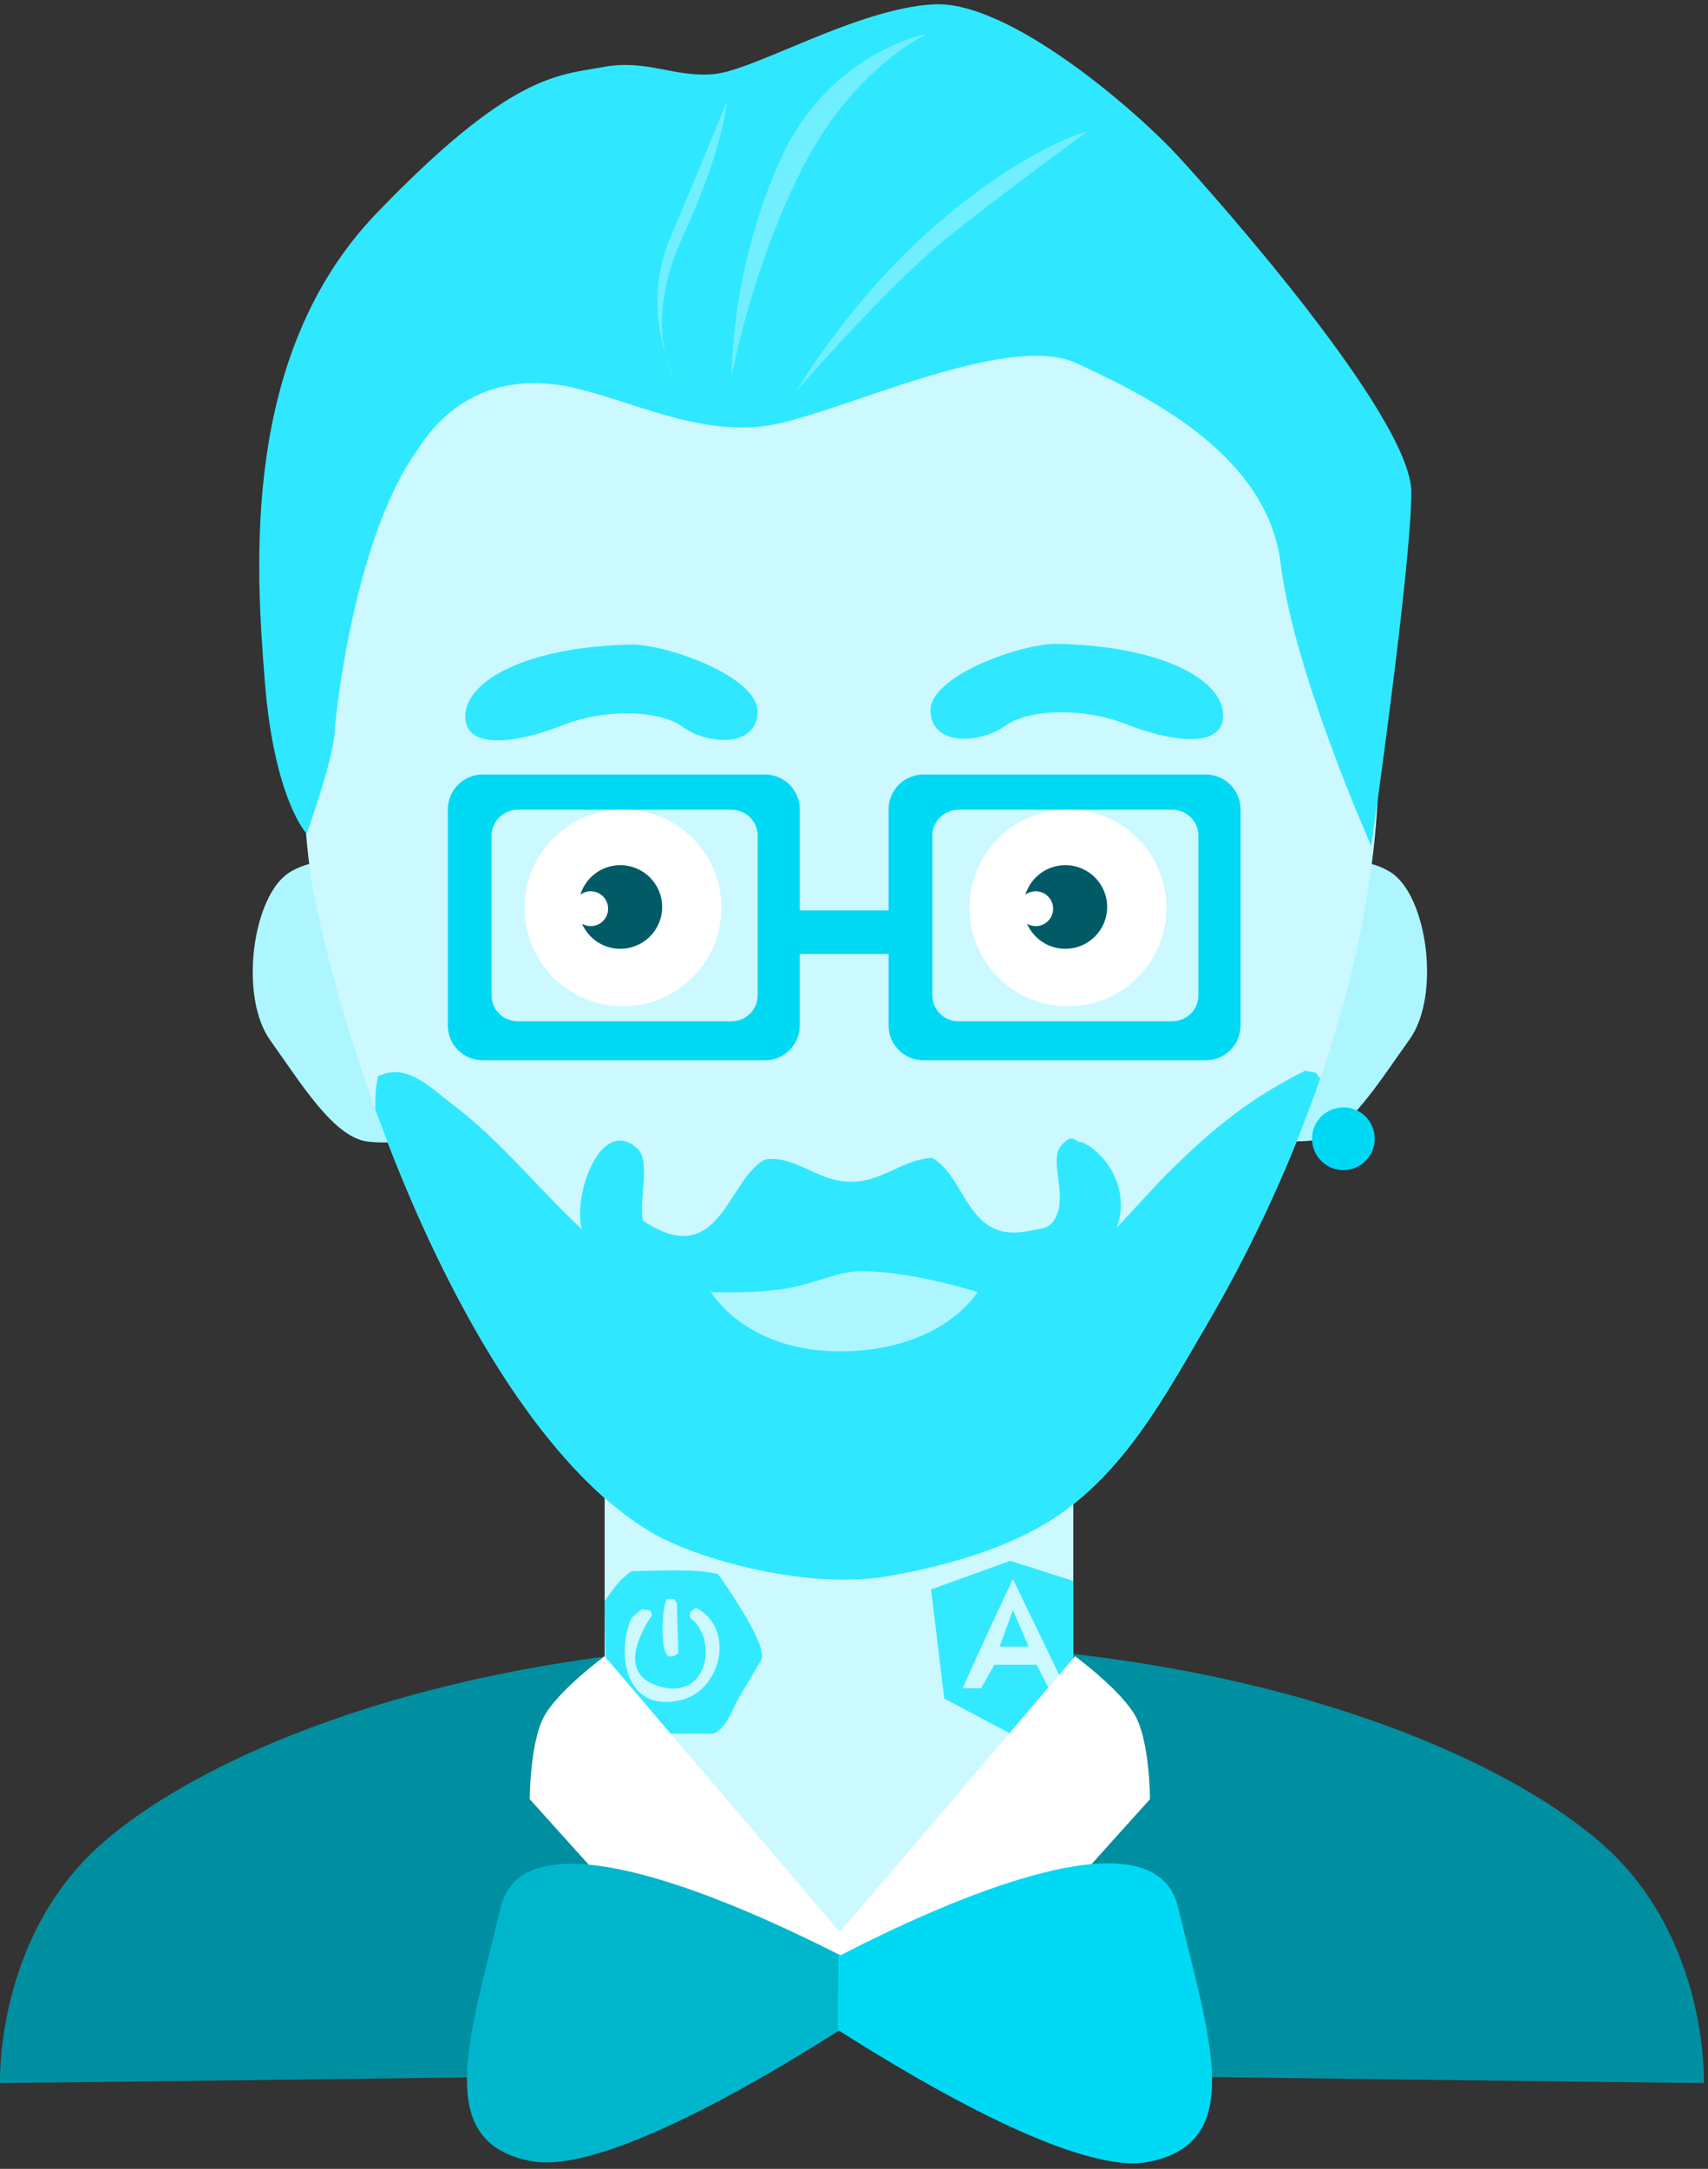 <?xml version="1.0" encoding="UTF-8" standalone="no"?>
<svg width="256px" height="325px" viewBox="0 0 256 325" version="1.1" xmlns="http://www.w3.org/2000/svg" xmlns:xlink="http://www.w3.org/1999/xlink" preserveAspectRatio="xMidYMid">
	<rect x="0" y="0" width="256" height="325" fill="#333333" stroke="none"/>
	<g>
		<g transform="translate(0, 245.836)" fill="#008fa0">
			<path d="M255.381,66.321 C255.381,66.321 256.191,44.457 239.977,30.336 C223.764,16.214 184.126,-0.524 126.407,0.348 C68.688,1.22 148.86,65.017 148.86,65.017 L255.381,66.321 L255.381,66.321 Z"></path>
			<path d="M0.007,66.321 C0.007,66.321 -0.803,44.428 15.415,30.287 C31.632,16.146 71.279,-0.614 129.013,0.259 C186.746,1.132 106.554,65.015 106.554,65.015 C106.554,65.015 70.475,65.457 40.306,65.827 C18.631,66.092 0.007,66.321 0.007,66.321 L0.007,66.321 Z"></path>
		</g>
		<g transform="translate(37.479, 0)">
			<path d="M18.679,130.216 C18.679,130.216 11.397,127.289 5.89,130.74 C0.382,134.19 -1.695,149.28 3.019,155.876 C7.733,162.472 12.567,170.446 17.635,171.063 C22.703,171.678 28.597,170.015 28.597,170.015 L26.509,149.854 L18.679,130.216 L18.679,130.216 Z" fill="#adf6ff"></path>
			<path d="M158.125,130.162 C158.125,130.162 165.411,127.243 170.922,130.684 C176.432,134.125 178.511,149.173 173.794,155.75 C169.077,162.328 164.241,170.281 159.17,170.895 C154.099,171.509 148.202,169.851 148.202,169.851 L150.291,149.745 L158.125,130.162 L158.125,130.162 Z" fill="#adf6ff"></path>
			<path d="M163.87,165.934 C166.467,165.934 168.571,168.038 168.571,170.634 C168.571,173.229 166.467,175.334 163.87,175.334 C161.274,175.334 159.17,173.229 159.17,170.634 C159.17,168.038 161.275,165.934 163.87,165.934 L163.87,165.934 Z" fill="#00d9f4"></path>
			<path d="M123.396,221.815 L53.146,221.815 L53.146,274.736 L88.319,290.617 L123.396,274.736 L123.396,221.815 L123.396,221.815 Z" fill="#cbf9ff"></path>
			<path d="M85.005,29.372 C129.321,28.691 154.47,51.192 164.915,84.467 C177.752,125.357 158.936,171.928 143.502,198.312 C137.177,209.124 131.534,219.686 121.566,226.773 C114.851,231.547 105.351,234.465 95.712,236.173 C83.557,238.326 66.95,233.632 60.196,229.645 C36.072,215.404 17.16,168.663 10.056,136.428 C6.866,121.951 7.504,101.25 11.362,88.122 C18.94,62.341 33.174,44.255 57.063,34.855 C62.943,32.541 69.575,31.44 76.387,30.155 C79.26,29.895 82.133,29.633 85.005,29.372 L85.005,29.372 Z" fill="#cbf9ff"></path>
			<path d="M55.887,121.284 C64.036,121.284 70.642,127.889 70.642,136.036 C70.642,144.184 64.036,150.789 55.887,150.789 C47.739,150.789 41.133,144.184 41.133,136.036 C41.132,127.889 47.739,121.284 55.887,121.284 L55.887,121.284 Z" fill="#ffffff"></path>
			<path d="M61.766,135.906 C61.766,139.368 58.958,142.175 55.496,142.175 C52.93,142.175 50.725,140.632 49.76,138.427 C50.141,138.65 50.586,138.777 51.056,138.777 C52.498,138.777 53.667,137.608 53.667,136.166 C53.667,134.724 52.498,133.555 51.056,133.555 C50.478,133.555 49.944,133.746 49.506,134.07 C50.287,131.503 52.676,129.642 55.496,129.642 C58.958,129.642 61.766,132.443 61.766,135.906 L61.766,135.906 Z" fill="#005b66"></path>
			<path d="M122.587,121.284 C130.736,121.284 137.342,127.889 137.342,136.036 C137.342,144.184 130.736,150.789 122.587,150.789 C114.438,150.789 107.833,144.184 107.833,136.036 C107.832,127.889 114.438,121.284 122.587,121.284 L122.587,121.284 Z" fill="#ffffff"></path>
			<path d="M128.466,135.906 C128.466,139.368 125.658,142.175 122.196,142.175 C119.629,142.175 117.425,140.632 116.46,138.427 C116.841,138.65 117.285,138.777 117.756,138.777 C119.198,138.777 120.366,137.608 120.366,136.166 C120.366,134.724 119.198,133.555 117.756,133.555 C117.177,133.555 116.644,133.746 116.206,134.07 C116.987,131.503 119.375,129.642 122.196,129.642 C125.658,129.642 128.466,132.443 128.466,135.906 L128.466,135.906 Z" fill="#005b66"></path>
			<path d="M81.871,136.428 L97.801,136.428 L97.801,142.956 L81.871,142.956 L81.871,136.428 L81.871,136.428 Z" fill="#00d9f4"></path>
			<path d="M77.17,116.061 L34.864,116.061 C31.98,116.061 29.642,118.398 29.642,121.282 L29.642,153.66 C29.642,156.544 31.98,158.882 34.864,158.882 L77.17,158.882 C80.054,158.882 82.392,156.544 82.392,153.66 L82.392,121.282 C82.392,118.398 80.054,116.061 77.17,116.061 L77.17,116.061 Z M76.078,149.176 C76.078,151.31 74.312,153.044 72.133,153.044 L40.149,153.044 C37.964,153.044 36.198,151.31 36.198,149.176 L36.198,125.202 C36.198,123.067 37.964,121.333 40.149,121.333 L72.133,121.333 C74.312,121.333 76.078,123.067 76.078,125.202 L76.078,149.176 L76.078,149.176 Z" fill="#00d9f4"></path>
			<path d="M143.235,116.061 L100.928,116.061 C98.044,116.061 95.707,118.398 95.707,121.282 L95.707,153.66 C95.707,156.544 98.044,158.882 100.928,158.882 L143.235,158.882 C146.119,158.882 148.456,156.544 148.456,153.66 L148.456,121.282 C148.456,118.398 146.119,116.061 143.235,116.061 L143.235,116.061 Z M142.142,149.176 C142.142,151.31 140.376,153.044 138.197,153.044 L106.213,153.044 C104.028,153.044 102.262,151.31 102.262,149.176 L102.262,125.202 C102.262,123.067 104.028,121.333 106.213,121.333 L138.197,121.333 C140.376,121.333 142.142,123.067 142.142,125.202 L142.142,149.176 L142.142,149.176 Z" fill="#00d9f4"></path>
			<path d="M57.033,96.595 C41.344,96.938 32.254,102.041 32.254,107.354 C32.254,112.667 40.608,111.16 46.861,108.666 C53.114,106.172 61.39,106.366 64.859,108.928 C68.327,111.491 75.762,112.209 76.075,106.829 C76.387,101.448 62.382,96.478 57.033,96.595 L57.033,96.595 Z" fill="#2fe8ff"></path>
			<path d="M121.043,96.478 C136.751,96.819 145.852,101.898 145.852,107.184 C145.852,112.47 137.489,110.971 131.228,108.489 C124.967,106.008 116.681,106.201 113.209,108.75 C109.736,111.3 102.293,112.016 101.979,106.662 C101.666,101.307 115.687,96.361 121.043,96.478 L121.043,96.478 Z" fill="#2fe8ff"></path>
			<path d="M160.399,161.601 C155.514,175.76 149.27,188.446 143.502,198.311 C137.175,209.123 131.534,219.687 121.567,226.776 C114.853,231.547 105.349,234.462 95.713,236.171 C83.554,238.325 66.949,233.63 60.197,229.647 C42.899,219.439 28.283,192.518 18.773,166.219 C18.741,164.415 18.862,162.712 19.199,161.232 C19.459,161.15 19.72,161.061 19.98,160.972 C23.855,159.479 27.832,163.614 29.902,165.152 C37.494,170.78 42.95,177.901 49.747,184.209 C48.318,179.013 52.568,167.407 57.846,171.942 C60.235,173.677 58.196,179.724 58.888,182.907 C70.411,190.663 71.593,176.592 77.17,173.766 C80.918,173.048 84.444,176.237 88.141,176.904 C94.169,177.984 97.066,173.81 102.243,173.505 C107.433,176.503 107.471,186.305 116.606,184.476 C118.874,184.018 119.89,184.158 120.779,182.386 C122.507,179.095 119.718,173.829 121.567,171.676 C123.409,169.529 123.657,171.333 124.699,171.155 C128.485,172.908 131.934,178.269 129.92,183.948 C132.099,181.598 134.272,179.248 136.451,176.904 C143.07,170.196 149.085,164.936 158.125,160.451 C158.646,160.54 159.173,160.623 159.694,160.711 C159.929,161.01 160.164,161.302 160.399,161.601 L160.399,161.601 Z" fill="#2fe8ff"></path>
			<path d="M69.075,193.612 C69.075,193.612 74.38,202.809 89.183,202.49 C103.986,202.17 109.031,193.612 109.031,193.612 C109.031,193.612 99.353,190.479 91.534,190.479 C88.175,190.479 84.713,192.339 80.305,193.09 C75.895,193.84 69.075,193.612 69.075,193.612 L69.075,193.612 Z" fill="#adf6ff"></path>
			<path d="M113.936,233.884 C109.981,235.31 106.026,236.742 102.071,238.168 C102.728,243.619 103.392,249.071 104.048,254.522 C107.474,256.337 110.906,258.159 114.332,259.974 C117.353,258.276 120.375,256.579 123.396,254.873 L123.396,236.898 C120.24,235.894 117.092,234.889 113.936,233.884 L113.936,233.884 Z M119.663,252.934 C119.663,252.887 117.891,249.46 117.891,249.46 L111.563,249.46 C110.906,250.628 110.242,251.797 109.585,252.965 L106.817,252.965 C109.19,247.513 114.332,236.61 114.332,236.61 L122.242,252.965 L119.663,252.934 L119.663,252.934 Z" fill="#33e9ff"></path>
			<path d="M116.7,246.733 L112.35,246.733 L114.334,241.282 L116.7,246.733 Z" fill="#33e9ff"></path>
			<path d="M70.123,235.874 C66.669,235.021 61.359,235.389 57.183,235.435 C55.647,236.465 54.312,238.119 53.145,239.979 C53.145,243.406 53.392,252.467 53.392,256.218 C54.468,257.775 55.595,259.071 56.524,259.781 L69.464,259.781 C71.48,258.833 72.127,256.419 73.193,254.517 C74.362,252.542 75.533,250.569 76.702,248.594 C77.326,246.121 71.355,237.539 70.123,235.874 L70.123,235.874 Z M62.446,239.603 L63.543,239.603 C63.689,239.822 63.834,240.042 63.982,240.261 C64.054,242.746 64.128,245.233 64.201,247.718 C63.499,248.15 63.51,248.31 62.665,248.157 C61.396,247.231 61.751,240.953 62.446,239.603 L62.446,239.603 Z M64.64,254.737 C56.072,256.838 54.888,247.509 57.182,242.454 C57.693,242.015 58.206,241.576 58.717,241.137 C59.156,241.21 59.595,241.284 60.034,241.357 C60.106,241.576 60.18,241.795 60.253,242.015 C58.046,245.32 55.325,251.104 61.569,252.762 C68.917,254.714 70.028,245.254 65.956,242.454 L65.956,241.576 C66.247,241.357 66.542,241.137 66.833,240.918 C72.816,244.02 70.626,253.269 64.64,254.737 L64.64,254.737 Z" fill="#33e9ff"></path>
			<path d="M123.654,248.184 L85.789,292.573 L109.031,298.317 L134.884,269.595 C134.884,269.595 134.855,261.265 132.795,257.323 C130.734,253.381 123.654,248.184 123.654,248.184 L123.654,248.184 Z" fill="#ffffff"></path>
			<path d="M53.145,248.184 L91.011,292.573 L67.769,298.317 L41.915,269.595 C41.915,269.595 41.944,261.265 44.005,257.323 C46.065,253.381 53.145,248.184 53.145,248.184 L53.145,248.184 Z" fill="#ffffff"></path>
			<path d="M8.489,124.939 C8.489,124.939 12.385,114.128 12.668,109.795 C12.951,105.462 15.953,79.975 25.203,67.233 C31.154,58.062 39.862,56.16 48.445,58.094 C57.028,60.029 66.972,65.193 77.171,63.839 C87.37,62.484 113.263,49.475 123.916,54.438 C134.569,59.403 152.467,68.076 154.47,84.466 C156.473,100.856 168.05,126.766 168.05,126.766 C168.05,126.766 174.047,84.925 174.056,73.76 C174.065,62.595 144.994,29.828 139.063,23.366 C133.131,16.904 113.938,0.07 102.502,0.65 C91.065,1.23 75.665,10.514 69.597,11.094 C63.529,11.675 59.541,8.813 52.884,10.05 C46.227,11.288 39.168,10.921 18.935,31.983 C-1.297,53.046 0.809,84.614 2.222,102.223 C3.635,119.832 8.489,124.939 8.489,124.939 L8.489,124.939 Z" fill="#2fe8ff"></path>
			<path d="M63.591,56.528 C63.591,56.528 58.616,49.074 64.897,35.378 C71.178,21.681 71.425,15.272 71.425,15.272 C71.425,15.272 67.868,24.138 63.069,35.378 C58.269,46.617 63.591,56.528 63.591,56.528 L63.591,56.528 Z" fill="#6fefff"></path>
			<path d="M81.871,58.617 C81.871,58.617 95.976,42.337 105.113,35.117 C114.25,27.898 125.483,19.711 125.483,19.711 C125.483,19.711 116.61,21.895 103.286,33.29 C89.961,44.683 81.871,58.617 81.871,58.617 L81.871,58.617 Z" fill="#6fefff"></path>
			<path d="M72.209,56.267 C72.209,56.267 71.904,41.13 79.26,24.411 C86.614,7.693 101.457,5.089 101.457,5.089 C101.457,5.089 90.59,10.034 82.916,24.934 C75.242,39.833 72.209,56.267 72.209,56.267 L72.209,56.267 Z" fill="#6fefff"></path>
		</g>
		<g transform="translate(69.876, 278.868)">
			<path d="M65.359,19.12 C65.359,19.12 9.945,-13.032 5.155,6.96 C0.365,26.952 -5.018,42.164 9.739,44.976 C24.497,47.788 65.359,19.12 65.359,19.12 L65.359,19.12 Z" fill="#00b6cc"></path>
			<path d="M55.779,14.288 C71.686,6.066 103.088,-8.01 106.682,6.896 C111.52,26.961 116.937,42.223 102.215,45.089 C91.87,47.103 68.611,33.539 55.698,25.298 C55.685,15.551 55.793,23.892 55.779,14.288 L55.779,14.288 Z" fill="#00d9f4"></path>
		</g>
	</g>
</svg>
